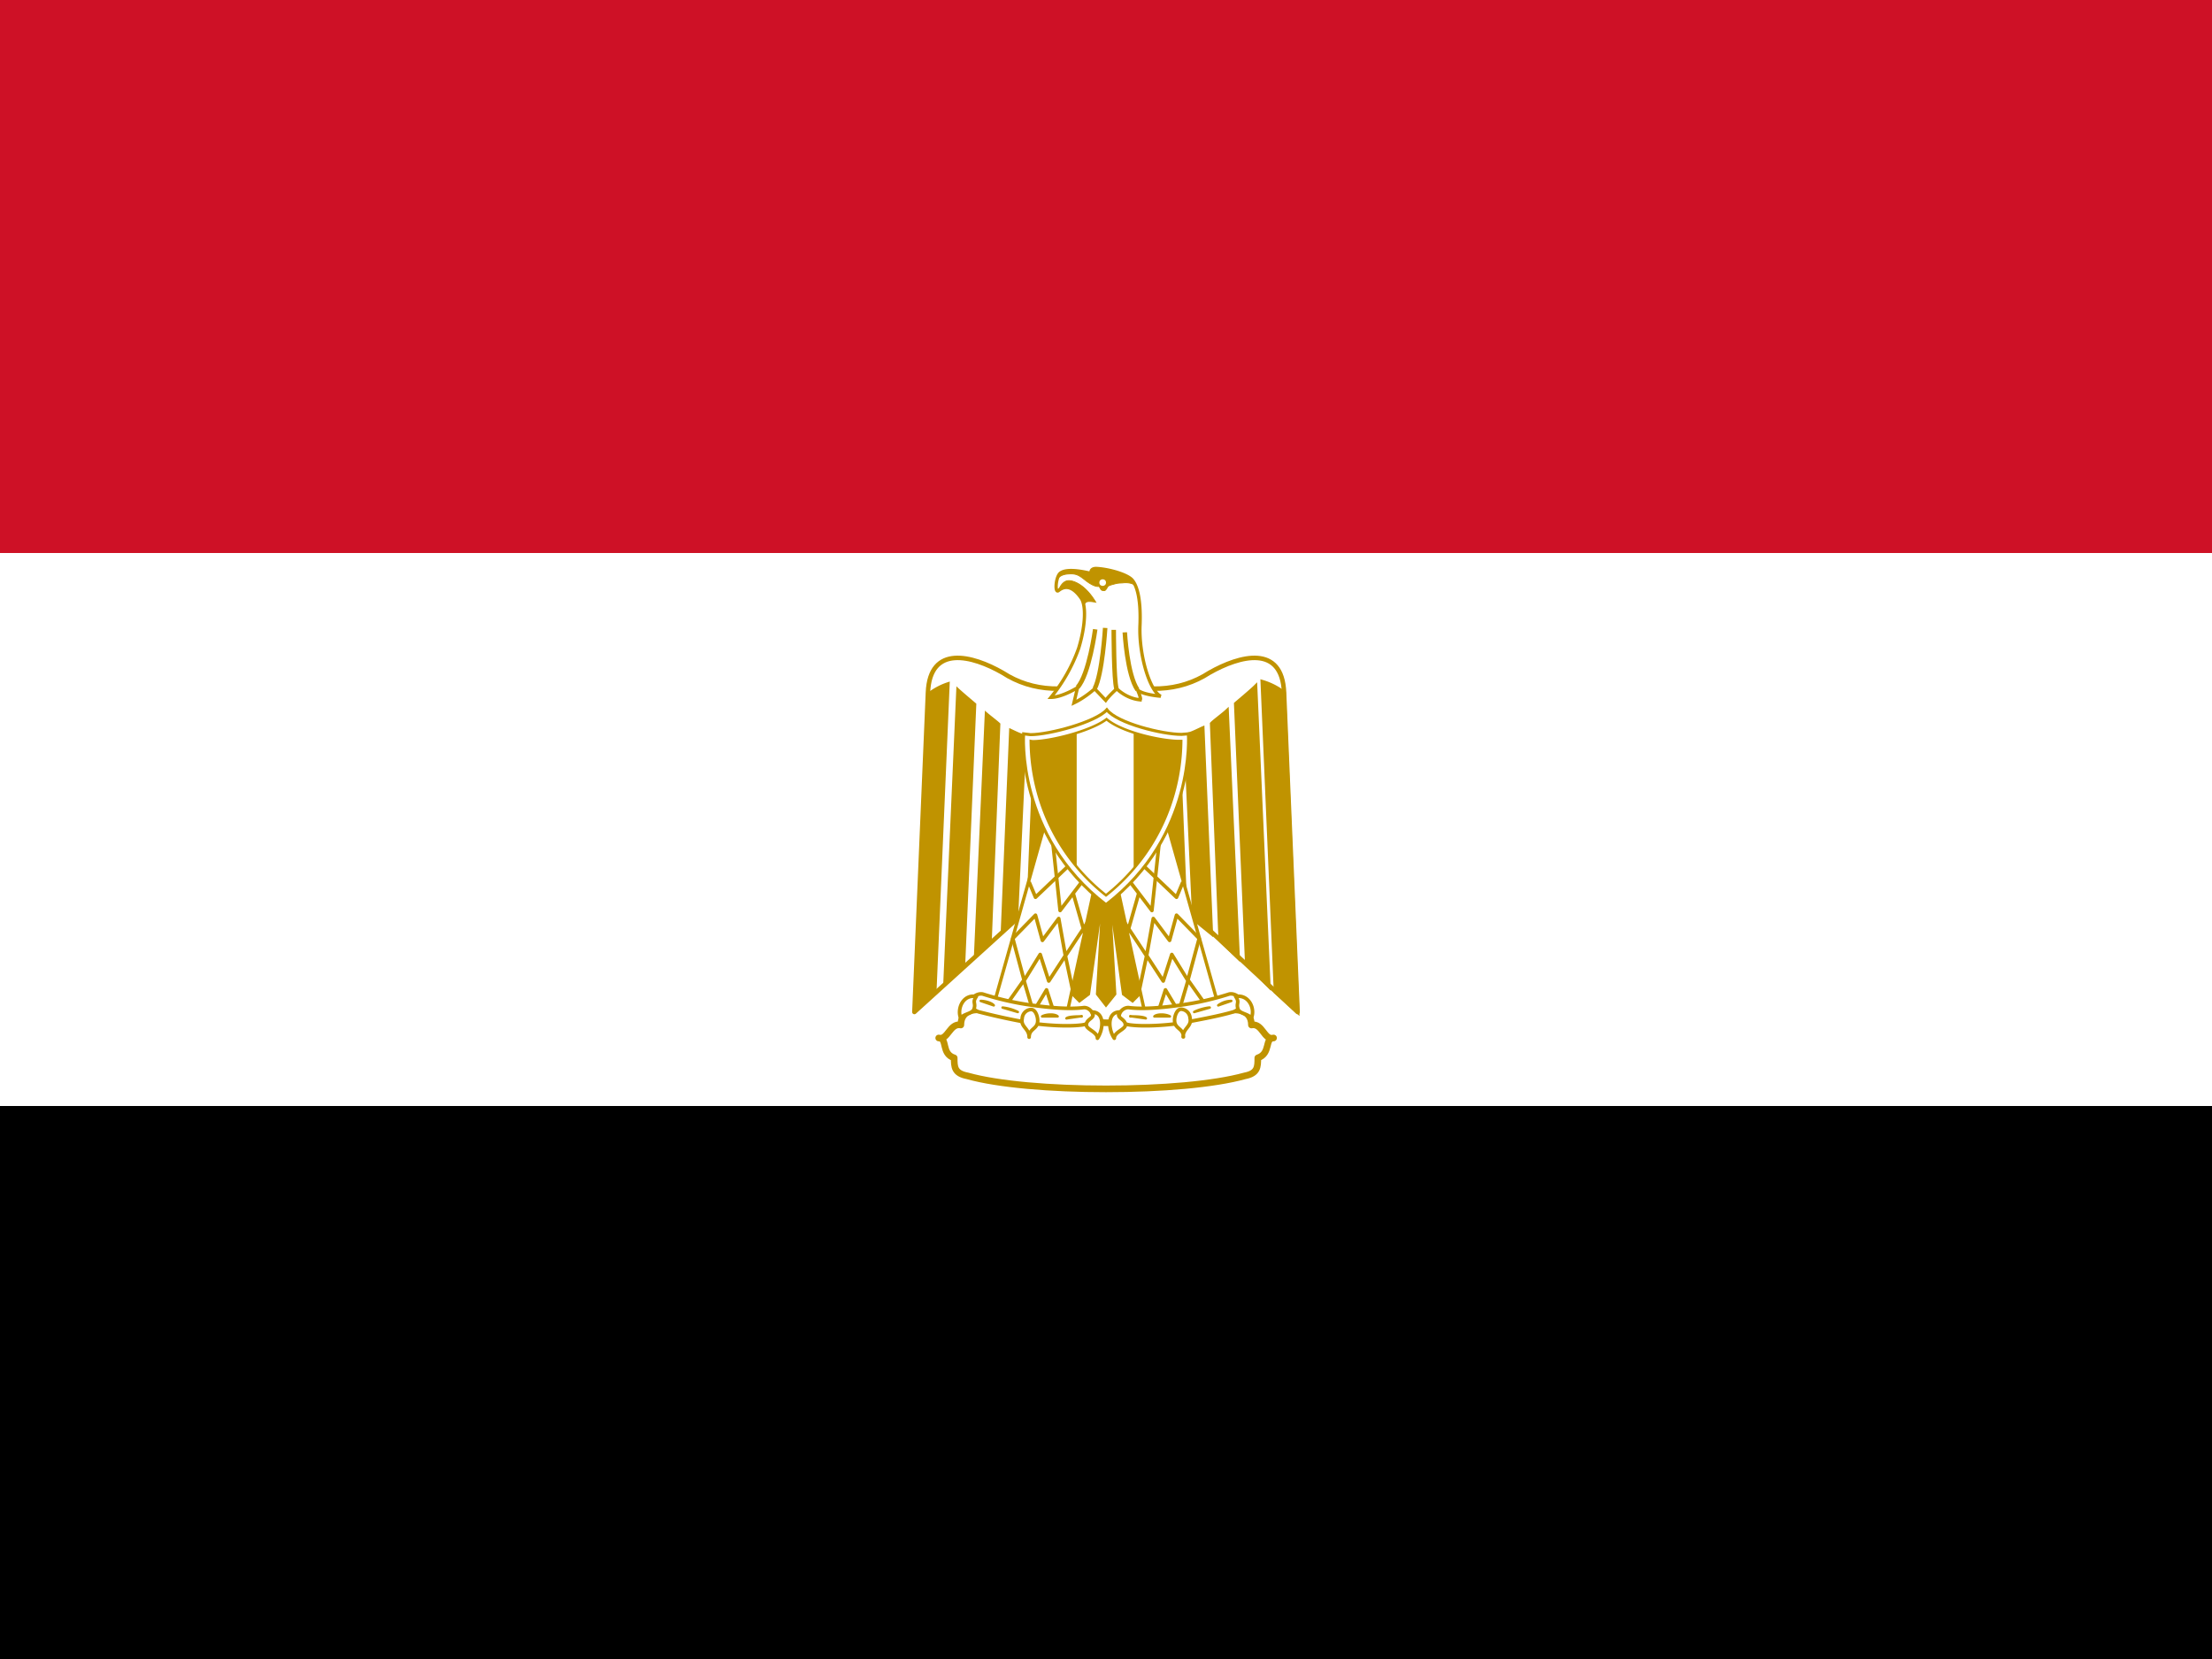 <svg xmlns="http://www.w3.org/2000/svg" xmlns:xlink="http://www.w3.org/1999/xlink" viewBox="0 0 640 480"><rect x="0" y="0" width="640" height="480" fill="#333333" stroke="none"/><path d="M0 320h640v160H0z"/><path fill="#fff" d="M0 160h640v160H0z"/><path fill="#ce1126" d="M0 0h640v160H0z"/><path fill="#fff" stroke="#c09300" stroke-linejoin="round" stroke-width="1.3" d="M320.64 241.92l54.8 50.88-3.92-92.4c-.56-14-12.72-10.8-21.6-5.76-8.88 5.76-19.2 5.76-29.92 2-10.8 3.76-21.04 3.76-29.92-2-8.8-5.04-21.04-8.24-21.6 5.76l-3.92 92.4z"/><path id="a" fill="#c09300" d="M274.8 197.2l-3.84 89.84-6.4 5.76 3.92-92.4a19.2 19.2 0 016.32-3.2zm7.68 6.4l-3.2 75.2-6.4 6.56 3.84-86.8c1.28 1.28 5.04 4.4 5.76 5.04zm6.96 5.76l-2.48 62.72-5.2 5.04 3.2-71.52c1.28 1.2 3.84 3.04 4.48 3.76zm7.6 3.2L294.56 266l-5.04 4.08 2.48-59.44c1.28.56 3.76 1.92 5.04 1.92zm7.04 0l-1.84 44.56-5.2 5.04 2-49.04c1.2 0 4.48 0 5.04-.56z"/><use width="100%" height="100%" fill="#fff" stroke="#c09300" transform="matrix(-1 0 0 1 640 0)" xlink:href="#a"/><path fill="#c09300" stroke="#c09300" stroke-width=".88" d="M322.56 252l7.68 35.04-2.56 2.56-2.64-2-4.32-31.2 1.84 31.2-2.56 3.2-2.48-3.2 1.84-31.2-4.4 31.2-2.64 2-2.56-2.56 7.68-34.96h5.12z"/><g id="b" fill="none" stroke="#c09300" stroke-linejoin="round"><path fill="#fff" stroke-width=".96" d="M302.8 236.64l-15.28 54.16 21.04 3.2 8.88-40.72z"/><g stroke-width="1.04"><path d="M297.76 255.2l1.84 4.4 9.92-9.44"/><path d="M304.64 244l2.08 19.44 6.32-8.32m-2.56 3.2l3.44 12m1.36-4.4l-6.96 10.56m2.16 10.56l-2.24-10.56-1.92-10.72-4.72 6.32-2-7.28-6.56 6.72 3.28 12.16 4.64-7.52 2.48 7.68 4.8-7.36M292 289.6l4.24-6 2.72 9.2 3.84-6.4 2.48 7.68"/></g></g><g fill="#fff" stroke="#c09300"><use width="100%" height="100%" transform="matrix(-1 0 0 1 640 0)" xlink:href="#b"/><g stroke-linejoin="round"><path stroke-width="1.92" d="M320 315.04c16 0 31.2-1.28 40.16-3.76 3.76-.72 3.76-2.64 3.76-5.2 3.84-1.28 1.92-5.76 4.56-5.76-2.72.8-3.2-4.4-6.4-3.76 0-4.48-4.56-5.04-8.32-3.76-7.6 2.48-21.04 3.12-33.76 3.12-12.8-.64-26.08-.64-33.76-3.2-3.76-1.2-8.24-.64-8.24 3.84-3.2-.64-3.76 4.48-6.4 3.76 2.64 0 .64 4.56 4.48 5.76 0 2.56 0 4.48 3.84 5.2 8.8 2.48 24.16 3.76 40.08 3.76z"/><g stroke-width="1.04"><path d="M298.32 290.8c5.12.72 10.88 1.28 15.36.72 2.56 0 4.4 4.4-.72 5.04-4.4.56-11.44 0-15.2-.64a184.8 184.8 0 01-14.72-3.2c-4.48-1.92-1.28-5.6 1.28-5.12a84.24 84.24 0 0014 3.2zm43.36 0c-5.12.72-10.88 1.28-15.2.72-2.72 0-4.56 4.4.56 5.04 4.48.56 11.44 0 15.2-.64 3.2-.64 10.24-1.84 14.72-3.2 4.48-1.92 1.28-5.6-1.28-5.12a84.16 84.16 0 01-14 3.2z"/><path d="M282.4 288.32c-3.84-.72-5.6 3.76-4.4 6.32.56-1.28 3.2-1.28 3.76-2.56.72-1.92-.56-1.92.72-3.76zm15.36 11.76c0-2.56 2.48-2.24 2.48-4.8 0-1.2-.64-3.2-1.92-3.2a2.72 2.72 0 00-2.56 2.56c-.56 2.48 2 2.88 2 5.44zm18.16-7.28c3.76 0 3.36 5.04 1.6 7.6 0-1.84-3.2-2.56-3.2-3.84 0-1.92 2.88-1.92 1.6-3.76zm41.6-4.48c3.92-.72 5.76 3.76 4.48 6.32-.56-1.28-3.2-1.28-3.76-2.56-.72-1.92.56-1.92-.72-3.76zM342.4 300c0-2.56-2.56-2.24-2.56-4.8 0-1.2.64-3.2 1.92-3.2a2.72 2.72 0 012.56 2.56c.56 2.48-2 2.88-2 5.44zm-18.4-7.2c-3.76 0-3.36 5.04-1.6 7.6 0-1.84 3.2-2.56 3.2-3.84 0-1.92-2.88-1.92-1.6-3.76z"/></g><path stroke-width=".72" d="M283.76 289.6c1.28 0 3.2.56 3.76 1.28zm6.32 1.92a13 13 0 014.4 1.28zm22.88 2.56c-1.2 0-3.76 0-4.4.56l4.4-.64zm-6.96 0c-.72-.72-3.2-.72-4.48 0zm50.24-4.48a6.4 6.4 0 00-3.76 1.28zm-6.24 1.92c-.8 0-3.2.56-4.48 1.28zm-22.96 2.56c1.2 0 3.76 0 4.48.56l-4.48-.64zm6.96 0c.72-.72 3.2-.72 4.48 0z"/></g><path stroke-width=".88" d="M320 261.76c26.08-20 23.84-49.44 23.84-49.44l-2 .16c-5.52 0-18.56-3.2-21.6-7.12-3.2 3.6-16.64 7.2-22.08 7.2l-2-.24s-2.32 29.36 23.84 49.44z"/><path stroke-width=".72" d="M341.76 214.4h-.64c-4.96 0-16.48-2.48-20.96-6.32-4.64 3.52-16.4 6.4-21.28 6.4a3.76 3.76 0 01-.64-.08 58.48 58.48 0 002.08 14.96A56.8 56.8 0 00320 259.04a56.96 56.96 0 0019.68-29.76 58.48 58.48 0 002.08-14.88z"/></g><path fill="#c09300" d="M311.52 212a49.76 49.76 0 01-13.28 2.4l.08 3.28a58.24 58.24 0 002 11.6 56.8 56.8 0 0011.2 21.44zm16.48 0v39.36a56.88 56.88 0 0011.68-22.08 58.4 58.4 0 002-11.6l.08-3.2h-.64c-3.04 0-8.32-.96-13.12-2.56z"/><g stroke="#c09300"><path fill="#fff" stroke-width=".96" d="M329.84 202.4c.56.08-.72-2.8-.72-2.8 1.44 1.44 6.72 1.84 6.72 1.84-3.2-1.44-6.4-12.08-6-20.64.32-8.48-1.2-11.84-2.4-13.12-1.6-1.6-6.8-3.04-10.16-3.2-2-.08-1.6 1.44-1.6 1.44-3.6-.88-7.2-1.28-8.8-.16-1.44.96-1.76 6-.64 5.12 2.64-2.16 4.96-.16 6.56 2.16 1.44 2 1.36 7.76-.72 14.56a48 48 0 01-8 14.16c3.2 0 7.68-2.8 7.68-2.8l-1.04 4.4c3.36-1.6 6-4.08 6-4.08l3.2 3.36c1.04-1.44 3.2-3.36 3.2-3.36s2.64 2.8 6.72 3.2z"/><path fill="none" stroke-width="1.3" d="M316.88 182.08s-1.76 13.12-5.12 16.8m8-17.2s-.8 13.36-3.04 17.6m5.52-17.04s0 14.56.8 17.04m2.4-16.32s.64 12.24 3.68 16.64"/><path fill="#c09300" stroke-width=".24" d="M313.6 175.68a6.4 6.4 0 00-.8-2.64c-1.6-2.4-3.92-4.32-6.56-2.16 0 0 .88-2.8 2.88-2.88 1.44-.08 4.88 1.12 7.92 6.24 0 0-2.24-.48-2.8 0-.96.8-.56 1.44-.56 1.44zm-7.68-8.24c.24-.8.56-1.44 1.04-1.68 1.6-1.12 5.12-.8 8.72.16 0 0-.32-1.52 1.6-1.44 3.36.16 8.48 1.6 10.08 3.2a6.32 6.32 0 011.2 1.92c-.8-1.12-3.04-1.04-3.6-.96-.8.08-1.36 0-2.48.32-.56.16-1.36.32-1.84.64-.32.32-.64 1.28-1.12 1.28-.8 0-.8-.16-1.04-.4-.24-.4-.4-.88-.72-.8-.8.08-2.24-.56-4-2-1.84-1.44-2.56-1.76-4.8-1.6-2.4.16-3.04 1.52-3.04 1.52z"/></g><circle cx="319.04" cy="168.56" r=".96" fill="#fff"/></svg>